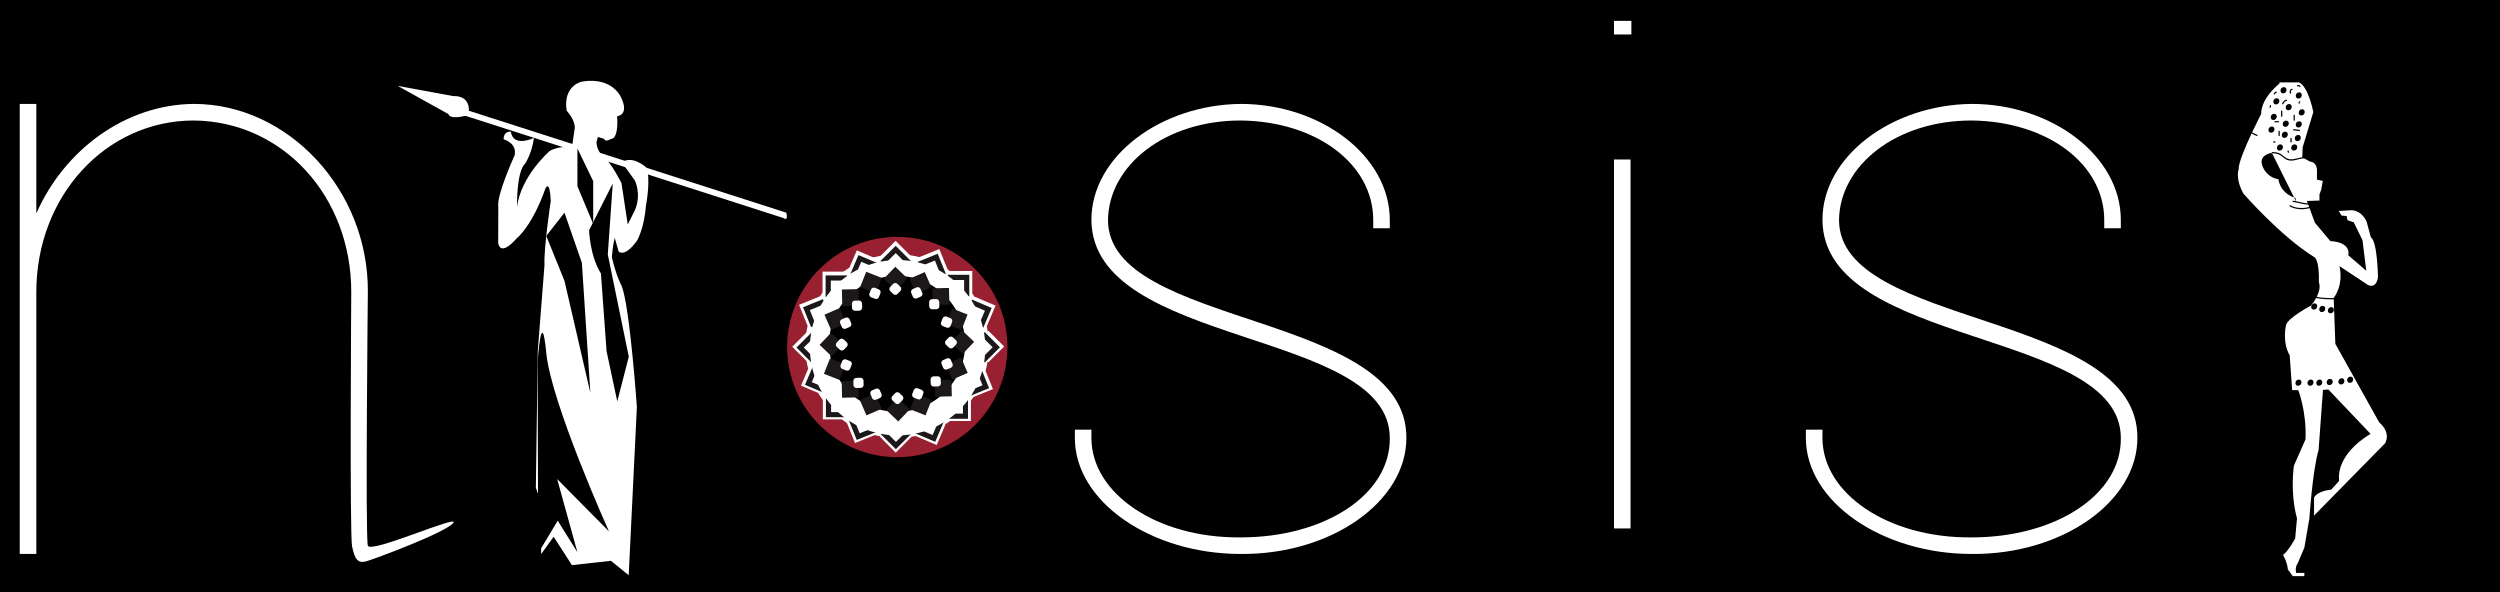 <?xml version="1.0" encoding="UTF-8" standalone="no"?><!-- Generator: Gravit.io --><svg xmlns="http://www.w3.org/2000/svg" xmlns:xlink="http://www.w3.org/1999/xlink" style="isolation:isolate" viewBox="0 0 1900 450" width="1900pt" height="450pt"><rect x="0" y="0" width="1900" height="450" fill="#808080" stroke="none"/><defs><clipPath id="_clipPath_7F0ypyKuUOd4OGEvCE2MeBdEbDVUFP2t"><rect width="1900" height="450"/></clipPath></defs><g clip-path="url(#_clipPath_7F0ypyKuUOd4OGEvCE2MeBdEbDVUFP2t)"><rect x="0" y="0" width="1900.5" height="450.077" transform="matrix(1,0,0,1,0,0)" fill="rgb(0,0,0)"/><path d=" M 1056.241 167.161 L 1056.241 173.466 L 1043.649 173.466 L 1043.649 167.161 C 1043.649 124.964 1000.806 92.207 942.865 91.576 C 885.538 91.576 842.704 125.594 842.078 167.161 C 842.078 249.674 1069.474 236.455 1068.846 332.831 C 1068.846 381.325 1011.519 421.639 942.865 421.008 C 874.825 421.008 816.884 381.325 816.884 332.831 L 816.884 326.525 L 829.472 326.525 L 829.472 332.831 C 829.472 375.033 879.241 409.046 942.865 408.42 C 1007.112 408.42 1056.872 375.655 1056.241 332.831 C 1056.241 249.674 830.103 264.172 829.472 167.161 C 829.472 118.658 882.392 79.611 942.865 78.974 C 1003.961 78.974 1056.241 118.658 1056.241 167.161 Z " fill="rgb(255,255,255)"/><path d=" M 1226.624 126.382 L 1226.624 121.214 L 1239.211 121.214 L 1239.211 126.382 L 1239.211 396.465 L 1239.211 401.623 L 1226.624 401.623 L 1226.624 396.465 L 1226.624 126.382 L 1226.624 126.382 Z  M 1232.915 26.194 L 1226.624 26.194 L 1226.624 15.863 L 1232.915 15.863 L 1233.55 15.863 L 1239.846 15.863 L 1239.846 26.194 L 1233.55 26.194 L 1232.915 26.194 L 1232.915 26.194 Z " fill="rgb(255,255,255)"/><path d=" M 1611.829 167.161 L 1611.829 173.466 L 1599.219 173.466 L 1599.219 167.161 C 1599.219 124.964 1556.394 92.207 1498.435 91.576 C 1441.121 91.576 1398.283 125.594 1397.656 167.161 C 1397.656 249.674 1625.052 236.455 1624.417 332.831 C 1624.417 381.325 1567.098 421.639 1498.435 421.008 C 1430.417 421.008 1372.458 381.325 1372.458 332.831 L 1372.458 326.525 L 1385.064 326.525 L 1385.064 332.831 C 1385.064 375.033 1434.824 409.046 1498.435 408.42 C 1562.69 408.42 1612.451 375.655 1611.829 332.831 C 1611.829 249.674 1385.686 264.172 1385.064 167.161 C 1385.064 118.658 1437.967 79.611 1498.435 78.974 C 1559.54 78.974 1611.829 118.658 1611.829 167.161 Z " fill="rgb(255,255,255)"/><path d=" M 1785.89 290.954 C 1782.838 290.954 1783.367 286.244 1786.384 286.244 C 1789.432 286.244 1788.912 290.954 1785.89 290.954 Z  M 1779.212 292.189 C 1776.169 292.189 1776.693 287.484 1779.705 287.484 C 1782.758 287.484 1782.234 292.189 1779.212 292.189 Z  M 1771.219 238.11 C 1768.175 238.11 1768.699 233.404 1771.717 233.404 C 1774.765 233.404 1774.24 238.11 1771.219 238.11 Z  M 1770.313 292.686 C 1767.269 292.686 1767.793 287.977 1770.806 287.977 C 1773.859 287.977 1773.334 292.686 1770.313 292.686 Z  M 1764.656 237.172 C 1761.608 237.172 1762.128 232.466 1765.149 232.466 C 1768.197 232.466 1767.673 237.172 1764.656 237.172 Z  M 1762.404 293.18 C 1759.355 293.18 1759.879 288.47 1762.897 288.47 C 1765.95 288.47 1765.425 293.18 1762.404 293.18 Z  M 1758.56 235.297 C 1755.507 235.297 1756.031 230.587 1759.053 230.587 C 1762.101 230.587 1761.572 235.297 1758.56 235.297 Z  M 1755.73 293.18 C 1752.682 293.18 1753.206 288.47 1756.223 288.47 C 1759.275 288.47 1758.751 293.18 1755.73 293.18 Z  M 1746.58 293.18 C 1743.537 293.18 1744.057 288.47 1747.079 288.47 C 1750.126 288.47 1749.602 293.18 1746.58 293.18 Z  M 1808.205 321.035 L 1774.867 261.335 L 1773.631 227.499 C 1769.126 227.49 1764.634 227.402 1760.257 226.473 C 1759.311 228.214 1758.04 230.134 1756.356 232.244 C 1756.356 232.244 1738.792 241.487 1737.405 247.031 C 1737.405 247.031 1734.17 259.509 1740.178 270.137 L 1742.026 296.477 L 1746.648 296.477 C 1746.648 296.477 1753.117 312.65 1752.193 333.908 L 1743.413 353.778 C 1743.413 353.778 1740.178 373.644 1745.723 393.981 L 1744.337 409.227 C 1744.337 409.227 1738.792 419.392 1735.095 421.707 C 1735.095 421.707 1738.329 427.248 1738.792 432.794 L 1742.488 437.877 L 1751.269 437.877 L 1751.331 435.433 L 1745.092 435.433 C 1745.092 435.433 1743.879 431.327 1746.31 427.982 L 1751.331 416.126 L 1755.13 393.932 C 1755.13 393.932 1757.56 357.142 1762.119 342.088 L 1765.464 296.33 L 1769.57 296.028 L 1801.647 329.775 C 1801.647 329.775 1775.498 343.896 1777.724 365.486 L 1771.69 372.156 C 1771.69 372.156 1761.381 372.889 1758.671 378.19 L 1758.671 391.844 L 1812.648 336.911 C 1812.648 336.911 1817.731 329.291 1808.205 321.035 Z " fill="rgb(255,255,255)"/><path d=" M 1745.003 152.938 C 1747.99 153.537 1750.916 154.408 1753.954 154.611 L 1753.274 152.736 L 1762.796 152.421 L 1762.796 147.662 L 1764.036 144.436 L 1765.342 137.501 L 1760.894 136.545 L 1760.894 128.609 C 1760.894 128.609 1760.259 122.895 1755.811 122.895 L 1751.119 120.363 C 1746.746 120.451 1742.49 123.264 1738.136 121.495 C 1736.332 120.767 1735.07 119.283 1733.501 118.199 C 1731.342 116.705 1728.916 116.51 1726.379 116.506 C 1726.175 116.506 1726.05 116.401 1726.005 116.256 C 1726.005 116.262 1726.007 116.267 1726.009 116.273 C 1723.876 116.69 1716.606 118.686 1719.477 126.208 C 1719.477 126.208 1721.983 134.574 1731.603 136.245 C 1731.603 136.245 1732.439 146.696 1744.564 150.459 L 1745.003 152.938 Z  M 1726.329 115.583 C 1726.373 115.571 1726.42 115.564 1726.472 115.564 C 1728.618 115.568 1730.644 115.68 1732.613 116.599 C 1734.253 117.359 1735.434 118.687 1736.896 119.71 C 1740.993 122.571 1745.351 120.136 1749.729 119.541 L 1750.013 111.947 L 1758.113 85.203 C 1758.113 85.203 1754.496 65.83 1747.267 62.653 L 1747.267 62.631 L 1732.324 62.631 L 1732.324 63.581 C 1732.324 63.581 1718.461 74.206 1718.461 86.686 C 1718.461 86.686 1715.231 92.894 1711.578 100.634 C 1712.871 101.234 1714.142 101.882 1715.448 102.46 C 1716.004 102.709 1715.671 103.594 1715.115 103.345 C 1713.791 102.762 1712.498 102.092 1711.183 101.474 C 1706.415 111.641 1701.106 124.113 1701.363 128.738 C 1701.363 128.738 1698.59 135.67 1705.06 147.218 C 1705.06 147.218 1733.248 179.565 1758.663 195.281 C 1758.663 195.281 1762.822 196.206 1762.36 214.685 L 1762.36 214.685 C 1762.36 214.685 1764.356 218.404 1760.717 225.611 C 1764.933 226.474 1769.257 226.553 1773.598 226.558 L 1773.593 226.407 C 1773.593 226.407 1781.214 217.516 1778.041 202.275 L 1799.631 216.565 C 1799.631 216.565 1805.665 220.057 1807.251 210.847 C 1807.251 210.847 1806.936 183.542 1801.853 180.365 L 1798.676 168.617 C 1798.676 168.617 1795.824 160.676 1787.563 159.726 L 1777.402 160.361 L 1779.627 163.854 L 1783.44 164.174 L 1784.071 167.347 L 1788.838 168.937 L 1795.504 182.587 L 1798.36 205.768 L 1784.706 194.02 C 1784.706 194.02 1787.563 184.173 1771.057 183.226 L 1759.304 169.253 L 1755.265 158.197 C 1750.377 159.606 1744.401 159.29 1740.14 156.806 C 1739.615 156.5 1740.171 155.735 1740.69 156.038 C 1742.173 156.901 1743.892 157.478 1745.709 157.78 C 1748.752 158.328 1752.061 158.125 1754.94 157.309 L 1754.3 155.562 C 1750.359 155.354 1746.636 154.039 1742.712 153.505 C 1742.109 153.426 1742.206 152.483 1742.81 152.563 C 1743.122 152.606 1743.433 152.653 1743.743 152.706 C 1743.803 152.715 1743.863 152.725 1743.922 152.734 C 1744.236 152.79 1744.548 152.848 1744.859 152.915 C 1744.908 152.919 1744.956 152.929 1726.329 115.583 Z  M 1747.324 70.185 C 1750.373 70.185 1749.849 74.894 1746.831 74.894 C 1743.783 74.894 1744.303 70.185 1747.324 70.185 L 1747.324 70.185 Z  M 1726.561 96.142 C 1729.609 96.142 1729.08 100.852 1726.068 100.852 C 1723.015 100.852 1723.54 96.142 1726.561 96.142 L 1726.561 96.142 Z  M 1728.289 86.5 C 1731.338 86.5 1730.814 91.21 1727.792 91.21 C 1724.748 91.21 1725.268 86.5 1728.289 86.5 L 1728.289 86.5 Z  M 1730.267 74.632 C 1733.319 74.632 1732.79 79.342 1729.774 79.342 C 1726.725 79.342 1727.245 74.632 1730.267 74.632 L 1730.267 74.632 Z  M 1728.098 71.002 C 1728.454 70.336 1729.058 69.878 1729.76 69.62 C 1730.329 69.411 1730.711 70.282 1730.138 70.491 C 1729.578 70.691 1729.152 71.024 1728.871 71.553 C 1728.578 72.09 1727.814 71.53 1728.098 71.002 L 1728.098 71.002 Z  M 1732.613 99.884 L 1732.613 103.06 C 1732.613 103.665 1731.671 103.562 1731.671 102.958 L 1731.671 99.786 C 1731.671 99.177 1732.613 99.279 1732.613 99.884 L 1732.613 99.884 Z  M 1732.492 114.444 C 1729.44 114.444 1729.969 109.738 1732.986 109.738 C 1736.034 109.738 1735.514 114.444 1732.492 114.444 L 1732.492 114.444 Z  M 1735.705 66.23 C 1738.754 66.23 1738.229 70.936 1735.208 70.936 C 1732.164 70.936 1732.689 66.23 1735.705 66.23 L 1735.705 66.23 Z  M 1737.829 76.622 C 1736.612 76.902 1735.816 77.951 1735.274 79.013 C 1734.995 79.551 1734.11 79.213 1734.39 78.676 C 1735.101 77.289 1736.097 76.05 1737.687 75.689 C 1738.283 75.556 1738.425 76.489 1737.829 76.622 L 1737.829 76.622 Z  M 1739.167 83.794 C 1736.119 83.794 1736.643 79.084 1739.66 79.084 C 1742.708 79.084 1742.188 83.794 1739.167 83.794 L 1739.167 83.794 Z  M 1741.837 67.39 C 1742.428 67.247 1742.57 68.185 1741.984 68.327 C 1740.917 68.58 1741.029 69.878 1741.157 70.713 C 1741.251 71.317 1740.313 71.46 1740.219 70.86 C 1739.998 69.411 1740.188 67.785 1741.837 67.39 L 1741.837 67.39 Z  M 1743.179 98.141 C 1744.636 98.368 1746.111 98.408 1747.574 98.635 C 1748.173 98.724 1748.08 99.665 1747.471 99.573 C 1746.014 99.35 1744.538 99.31 1743.081 99.083 C 1742.477 98.995 1742.575 98.053 1743.179 98.141 L 1743.179 98.141 Z  M 1743.143 87.58 C 1743.143 86.971 1744.085 87.078 1744.085 87.682 L 1744.085 91.343 C 1744.085 91.952 1743.143 91.846 1743.143 91.241 L 1743.143 87.58 L 1743.143 87.58 L 1743.143 87.58 Z  M 1747.324 92.183 C 1750.373 92.183 1749.849 96.893 1746.831 96.893 C 1743.783 96.893 1744.303 92.183 1747.324 92.183 L 1747.324 92.183 Z  M 1725.086 80.257 C 1725.117 79.649 1726.059 79.75 1726.028 80.355 C 1726.001 80.781 1725.819 81.164 1725.779 81.577 C 1725.726 82.181 1724.784 82.084 1724.837 81.479 C 1724.877 81.062 1725.063 80.684 1725.086 80.257 L 1725.086 80.257 Z  M 1745.987 64.705 C 1746.809 64.47 1747.662 64.697 1748.288 65.279 C 1748.728 65.688 1748.178 66.461 1747.738 66.048 C 1747.262 65.608 1746.756 65.465 1746.129 65.643 C 1745.543 65.807 1745.405 64.87 1745.987 64.705 L 1745.987 64.705 Z  M 1746.836 78.186 C 1747.009 77.822 1747.107 77.409 1747.383 77.102 C 1747.782 76.649 1748.555 77.2 1748.151 77.654 C 1747.938 77.898 1747.858 78.231 1747.725 78.52 C 1747.462 79.071 1746.573 78.738 1746.836 78.186 L 1746.836 78.186 Z  M 1749.053 87.744 C 1746.01 87.744 1746.529 83.039 1749.551 83.039 C 1752.594 83.039 1752.075 87.744 1749.053 87.744 L 1749.053 87.744 Z  M 1746.089 107.277 C 1743.042 107.277 1743.561 102.567 1746.582 102.567 C 1749.631 102.567 1749.107 107.277 1746.089 107.277 L 1746.089 107.277 Z  M 1743.37 114.444 C 1740.322 114.444 1740.846 109.738 1743.868 109.738 C 1746.912 109.738 1746.387 114.444 1743.37 114.444 L 1743.37 114.444 Z  M 1740.708 107.841 L 1740.708 105.153 C 1740.708 104.549 1741.651 104.651 1741.651 105.255 L 1741.651 107.939 C 1741.651 108.548 1740.708 108.446 1740.708 107.841 L 1740.708 107.841 Z  M 1738.855 116 C 1738.513 115.617 1738.509 115.164 1738.509 114.675 C 1738.504 114.066 1739.446 114.173 1739.446 114.773 C 1739.451 115.013 1739.429 115.222 1739.593 115.404 C 1739.998 115.857 1739.255 116.453 1738.855 116 L 1738.855 116 Z  M 1737.433 91.69 C 1740.486 91.69 1739.962 96.4 1736.94 96.4 C 1733.892 96.4 1734.417 91.69 1737.433 91.69 L 1737.433 91.69 Z  M 1733.626 88.313 L 1733.626 84.408 C 1733.626 83.799 1734.568 83.9 1734.568 84.505 L 1734.568 88.415 C 1734.568 89.019 1733.626 88.917 1733.626 88.313 L 1733.626 88.313 Z  M 1736.198 104.802 C 1733.151 104.802 1733.679 100.097 1736.692 100.097 C 1739.744 100.097 1739.22 104.802 1736.198 104.802 L 1736.198 104.802 Z  M 1728.92 92.983 C 1728.316 92.983 1728.418 92.041 1729.023 92.041 L 1731.706 92.041 C 1732.315 92.041 1732.209 92.983 1731.609 92.983 L 1728.92 92.983 L 1728.92 92.983 L 1728.92 92.983 Z  M 1728.92 108.361 L 1727.947 108.361 C 1727.338 108.361 1727.441 107.419 1728.045 107.419 L 1729.023 107.419 C 1729.627 107.419 1729.524 108.361 1728.92 108.361 L 1728.92 108.361 Z " fill-rule="evenodd" fill="rgb(255,255,255)"/><path d=" M 27.607 162.167 C 49.077 113.544 95.518 79.441 147.283 78.974 C 219.096 78.974 280.187 144.487 279.565 221.969 C 279.565 221.969 277.588 408.42 279.565 414.712 C 281.537 421.008 350.574 390.171 344.411 397.525 C 338.252 404.87 285.621 424.456 278.685 426.495 C 271.749 428.535 269.661 424.811 267.59 415.343 C 265.666 406.54 266.959 221.969 266.959 221.969 C 266.959 148.895 214.679 92.207 147.283 91.576 C 80.509 91.576 27.607 148.895 27.607 221.969 L 27.607 228.266 L 27.607 414.712 L 27.607 421.008 L 15.001 421.008 L 15.001 414.712 L 15.001 228.266 L 15.001 221.969 L 15.001 85.28 L 15.001 78.974 L 27.607 78.974 L 27.607 85.28 L 27.607 162.167 L 27.607 162.167 Z " fill="rgb(255,255,255)"/><path d=" M 597.616 161.647 L 356.339 84.168 C 356.339 84.168 357.629 72.58 344.321 73.011 L 302.247 65.284 L 340.886 86.75 C 340.886 86.75 340.886 91.037 353.767 88.034 L 595.471 165.739 C 595.471 165.739 599.336 168.715 597.616 161.647 Z " fill="rgb(255,255,255)"/><path d=" M 459.164 105.528 C 459.164 105.528 459.693 108.451 464.447 105.528 C 464.447 105.528 470.134 106.621 469.037 88.341 C 469.037 88.341 477.813 87.608 472.694 75.544 C 472.694 75.544 466.953 57.993 442.217 62.014 C 442.217 62.014 427.718 64.907 430.642 84.12 C 430.642 84.12 436.858 90.536 436.858 97.112 L 434.663 112.104 C 434.663 112.104 425.888 110.277 417.845 114.668 C 417.845 114.668 395.905 133.68 392.981 157.084 C 392.981 157.084 392.248 130.757 399.197 124.172 C 399.197 124.172 404.316 116.498 405.777 104.795 C 405.777 104.795 390.057 112.472 388.226 100.04 C 388.226 100.04 382.743 99.311 382.743 105.892 C 382.743 105.892 392.981 108.451 391.15 117.96 C 391.15 117.96 377.256 148.308 378.722 157.084 L 378.611 184.503 C 378.611 184.503 379.451 196.207 392.981 180.851 C 392.981 180.851 404.316 172.076 414.553 143.189 C 414.553 143.189 417.845 135.876 418.579 152.693 C 418.579 152.693 413.092 189.626 413.824 201.33 L 408.705 266.78 L 407.24 370.625 L 411.265 381.96 L 411.265 421.088 L 420.769 407.922 L 434.663 429.494 L 464.282 426.202 L 477.813 437.173 L 484.029 309.196 C 484.029 309.196 478.541 231.313 472.325 217.05 C 472.325 217.05 468.303 209.737 465.016 195.474 C 465.016 195.474 465.745 185.601 467.21 180.851 L 470.134 191.088 C 470.134 191.088 474.525 196.207 484.029 183.041 C 484.029 183.041 489.516 174.27 490.978 155.982 C 490.978 155.982 494.999 134.778 490.978 127.096 C 490.978 127.096 480.372 117.592 472.694 123.443 L 482.567 137.337 C 482.567 137.337 487.686 147.575 482.567 159.643 L 477.079 170.609 L 472.325 139.164 C 472.325 139.164 464.647 123.808 458.8 119.053 C 458.8 119.053 453.681 115.765 453.312 108.083 L 454.41 104.061 L 459.164 105.528 L 459.164 105.528 Z " fill="rgb(255,255,255)"/><path d=" M 429 161.647 L 442.219 199.73 L 448.684 298.585 L 429 213.424 L 415.164 179.317 L 429 161.647 L 429 161.647 Z " fill="rgb(0,0,0)"/><path d=" M 438.841 112.861 L 450.825 137.681 L 450.825 170.206 L 438.841 141.533 L 438.841 112.861 L 438.841 112.861 Z " fill="rgb(0,0,0)"/><path d=" M 465.701 139.43 L 447.727 174.945 C 447.727 174.945 448.154 194.202 456.716 207.897 L 460.995 266.953 L 469.127 305.036 L 477.884 271.129 L 461.92 193.372 L 465.701 139.43 L 465.701 139.43 Z " fill="rgb(0,0,0)"/><path d=" M 462.807 403.859 C 462.807 403.859 418.769 306.181 415.165 268.205 C 411.562 230.227 408.584 275.065 408.584 275.065 L 408.887 375.258 L 411.264 416.7 L 423.865 395.728 L 438.839 419.691 L 423.434 364.06 L 462.807 403.859 L 462.807 403.859 Z " fill="rgb(0,0,0)"/><circle vector-effect="non-scaling-stroke" cx="681.942" cy="263.741" r="83.709" fill="rgb(152,32,48)"/><circle vector-effect="non-scaling-stroke" cx="681.814" cy="263.048" r="69.743" fill="rgb(255,255,255)"/><g><g><rect x="672.226" y="186.495" width="17.052" height="17.052" transform="matrix(0.707,-0.707,0.707,0.707,61.487,538.485)" fill="rgb(255,255,255)"/><rect x="672.192" y="323.33" width="17.052" height="17.052" transform="matrix(-0.707,-0.707,0.707,-0.707,927.402,1047.854)" fill="rgb(255,255,255)"/><rect x="625.135" y="206.437" width="17.06" height="17.06" transform="matrix(0,-1,1,0,418.699,848.632)" fill="rgb(255,255,255)"/><rect x="720.84" y="302.913" width="17.06" height="17.06" transform="matrix(-1,0,0,-1,1458.741,622.886)" fill="rgb(255,255,255)"/><rect x="605.582" y="254.902" width="17.052" height="17.052" transform="matrix(-0.707,-0.707,0.707,-0.707,862.078,883.94)" fill="rgb(255,255,255)"/><rect x="742.461" y="254.891" width="17.052" height="17.052" transform="matrix(-0.707,0.707,-0.707,-0.707,1468.28,-81.348)" fill="rgb(255,255,255)"/><rect x="625.384" y="301.657" width="17.06" height="17.06" transform="matrix(-1,0,0,-1,1267.827,620.374)" fill="rgb(255,255,255)"/><rect x="721.86" y="205.952" width="17.06" height="17.06" transform="matrix(0,1,-1,0,944.873,-515.908)" fill="rgb(255,255,255)"/><rect x="647.299" y="192.758" width="17.058" height="17.058" transform="matrix(0.391,-0.92,0.92,0.391,214.057,726.134)" fill="rgb(255,255,255)"/><rect x="698.68" y="318.3" width="17.058" height="17.058" transform="matrix(-0.92,-0.391,0.391,-0.92,1230.239,904.239)" fill="rgb(255,255,255)"/><rect x="609.869" y="227.812" width="17.06" height="17.06" transform="matrix(-0.375,-0.927,0.927,-0.375,631.21,898.241)" fill="rgb(255,255,255)"/><rect x="734.988" y="282.483" width="17.06" height="17.06" transform="matrix(-0.927,0.375,-0.375,-0.927,1541.907,281.963)" fill="rgb(255,255,255)"/><rect x="611.263" y="279.864" width="17.058" height="17.058" transform="matrix(-0.92,-0.391,0.391,-0.92,1077.403,796.235)" fill="rgb(255,255,255)"/><rect x="736.741" y="228.463" width="17.058" height="17.058" transform="matrix(-0.391,0.92,-0.92,-0.391,1254.886,-356.206)" fill="rgb(255,255,255)"/><rect x="645.979" y="317.053" width="17.06" height="17.06" transform="matrix(-0.927,0.375,-0.375,-0.927,1383.349,381.958)" fill="rgb(255,255,255)"/><rect x="700.641" y="191.872" width="17.06" height="17.06" transform="matrix(0.375,0.927,-0.927,0.375,629.002,-532.167)" fill="rgb(255,255,255)"/></g></g><g><g><rect x="672.615" y="190.159" width="16.366" height="16.366" transform="matrix(0.707,-0.707,0.707,0.707,59.152,539.49)" fill="rgb(28,23,24)"/><rect x="672.607" y="321.52" width="16.366" height="16.366" transform="matrix(-0.707,-0.707,0.707,-0.707,929.045,1044.23)" fill="rgb(28,23,24)"/><rect x="627.452" y="209.304" width="16.374" height="16.374" transform="matrix(0,-1,1,0,418.148,853.13)" fill="rgb(28,23,24)"/><rect x="719.303" y="301.895" width="16.374" height="16.374" transform="matrix(-1,0,0,-1,1454.98,620.164)" fill="rgb(28,23,24)"/><rect x="608.679" y="255.848" width="16.366" height="16.366" transform="matrix(-0.707,-0.707,0.707,-0.707,866.352,886.916)" fill="rgb(28,23,24)"/><rect x="740.083" y="255.815" width="16.366" height="16.366" transform="matrix(-0.707,0.707,-0.707,-0.707,1464.044,-78.431)" fill="rgb(28,23,24)"/><rect x="627.691" y="300.69" width="16.374" height="16.374" transform="matrix(-1,0,0,-1,1271.755,617.754)" fill="rgb(28,23,24)"/><rect x="720.282" y="208.84" width="16.374" height="16.374" transform="matrix(0,1,-1,0,945.496,-511.442)" fill="rgb(28,23,24)"/><rect x="648.719" y="196.212" width="16.371" height="16.371" transform="matrix(0.391,-0.92,0.92,0.391,211.849,729.018)" fill="rgb(28,23,24)"/><rect x="698.071" y="316.667" width="16.371" height="16.371" transform="matrix(-0.92,-0.391,0.391,-0.92,1229.182,900.069)" fill="rgb(28,23,24)"/><rect x="612.775" y="229.803" width="16.373" height="16.373" transform="matrix(-0.375,-0.927,0.927,-0.375,633.206,902.882)" fill="rgb(28,23,24)"/><rect x="732.865" y="282.316" width="16.373" height="16.373" transform="matrix(-0.927,0.375,-0.375,-0.927,1536.964,281.904)" fill="rgb(28,23,24)"/><rect x="614.171" y="279.78" width="16.371" height="16.371" transform="matrix(-0.92,-0.391,0.391,-0.92,1082.494,796.418)" fill="rgb(28,23,24)"/><rect x="734.57" y="230.409" width="16.371" height="16.371" transform="matrix(-0.391,0.92,-0.92,-0.391,1252.863,-351.662)" fill="rgb(28,23,24)"/><rect x="647.442" y="315.492" width="16.373" height="16.373" transform="matrix(-0.927,0.375,-0.375,-0.927,1384.792,377.869)" fill="rgb(28,23,24)"/><rect x="699.944" y="195.342" width="16.373" height="16.373" transform="matrix(0.375,0.927,-0.927,0.375,631.251,-529.248)" fill="rgb(28,23,24)"/></g><g><rect x="673.26" y="195.448" width="15.186" height="15.186" transform="matrix(0.707,-0.707,0.707,0.707,55.845,540.905)" fill="rgb(255,255,255)"/><rect x="673.29" y="317.407" width="15.186" height="15.186" transform="matrix(-0.707,-0.707,0.707,-0.707,932.529,1036.267)" fill="rgb(255,255,255)"/><rect x="631.406" y="213.228" width="15.193" height="15.193" transform="matrix(0,-1,1,0,418.178,859.827)" fill="rgb(255,255,255)"/><rect x="716.634" y="299.143" width="15.193" height="15.193" transform="matrix(-1,0,0,-1,1448.46,613.479)" fill="rgb(255,255,255)"/><rect x="613.973" y="256.469" width="15.186" height="15.186" transform="matrix(-0.707,-0.707,0.707,-0.707,874.36,890.296)" fill="rgb(255,255,255)"/><rect x="735.969" y="256.398" width="15.186" height="15.186" transform="matrix(-0.707,0.707,-0.707,-0.707,1456.01,-75.117)" fill="rgb(255,255,255)"/><rect x="631.628" y="298.024" width="15.193" height="15.193" transform="matrix(-1,0,0,-1,1278.449,611.242)" fill="rgb(255,255,255)"/><rect x="717.542" y="212.798" width="15.193" height="15.193" transform="matrix(0,1,-1,0,945.533,-504.744)" fill="rgb(255,255,255)"/><rect x="651.13" y="201.14" width="15.191" height="15.191" transform="matrix(0.391,-0.92,0.92,0.391,208.965,733.337)" fill="rgb(255,255,255)"/><rect x="696.992" y="312.859" width="15.191" height="15.191" transform="matrix(-0.92,-0.391,0.391,-0.92,1227.699,890.972)" fill="rgb(255,255,255)"/><rect x="617.74" y="232.221" width="15.193" height="15.193" transform="matrix(-0.375,-0.927,0.927,-0.375,637.527,909.451)" fill="rgb(255,255,255)"/><rect x="729.19" y="281.021" width="15.193" height="15.193" transform="matrix(-0.927,0.375,-0.375,-0.927,1528.037,279.871)" fill="rgb(255,255,255)"/><rect x="619.143" y="278.63" width="15.191" height="15.191" transform="matrix(-0.92,-0.391,0.391,-0.92,1091.591,794.792)" fill="rgb(255,255,255)"/><rect x="730.807" y="232.752" width="15.191" height="15.191" transform="matrix(-0.391,0.92,-0.92,-0.391,1248.422,-345.218)" fill="rgb(255,255,255)"/><rect x="649.926" y="311.805" width="15.193" height="15.193" transform="matrix(-0.927,0.375,-0.375,-0.927,1386.838,368.916)" fill="rgb(255,255,255)"/><rect x="698.717" y="200.301" width="15.193" height="15.193" transform="matrix(0.375,0.927,-0.927,0.375,634.166,-524.834)" fill="rgb(255,255,255)"/></g></g><path d=" M 748.829 264.275 C 748.829 301.084 718.988 330.921 682.182 330.921 C 645.372 330.921 615.532 301.084 615.532 264.275 C 615.532 227.465 645.372 197.628 682.182 197.628 C 718.988 197.628 748.829 227.465 748.829 264.275 Z " fill="rgb(255,255,255)"/><circle vector-effect="non-scaling-stroke" cx="681.797" cy="261.278" r="61.018" fill="rgb(255,255,255)"/><path d=" M 630.158 262.578 C 629.466 234.072 652.048 210.368 680.554 209.676 C 709.06 208.985 732.765 231.567 733.456 260.073 C 734.148 288.579 711.565 312.284 683.06 312.975 C 654.553 313.666 630.849 291.084 630.158 262.578 Z " fill="rgb(0,0,0)"/><g><g><rect x="674.185" y="205.41" width="12.659" height="12.659" transform="matrix(0.69,-0.724,0.724,0.69,57.746,558.284)" fill="rgb(28,23,24)"/><rect x="676.167" y="305.097" width="12.659" height="12.659" transform="matrix(-0.724,-0.69,0.69,-0.724,961.702,1007.726)" fill="rgb(28,23,24)"/><rect x="639.928" y="220.067" width="12.665" height="12.665" transform="matrix(-0.024,-1,1,-0.024,435.433,877.906)" fill="rgb(28,23,24)"/><rect x="710.777" y="288.751" width="12.665" height="12.665" transform="matrix(-1,0.024,-0.024,-1,1441.092,572.875)" fill="rgb(28,23,24)"/><rect x="625.531" y="255.615" width="12.659" height="12.659" transform="matrix(-0.724,-0.69,0.69,-0.724,908.548,887.49)" fill="rgb(28,23,24)"/><rect x="725.175" y="253.648" width="12.659" height="12.659" transform="matrix(-0.69,0.724,-0.724,-0.69,1424.372,-90.199)" fill="rgb(28,23,24)"/><rect x="640.033" y="289.553" width="12.665" height="12.665" transform="matrix(-1,0.024,-0.024,-1,1299.645,576.177)" fill="rgb(28,23,24)"/><rect x="708.764" y="218.782" width="12.665" height="12.665" transform="matrix(0.024,1,-1,0.024,922.988,-495.177)" fill="rgb(28,23,24)"/><rect x="655.473" y="208.538" width="12.659" height="12.659" transform="matrix(0.368,-0.93,0.93,0.368,218.505,751.186)" fill="rgb(28,23,24)"/><rect x="693.593" y="301.218" width="12.659" height="12.659" transform="matrix(-0.93,-0.368,0.368,-0.93,1237.585,851.051)" fill="rgb(28,23,24)"/><rect x="628.595" y="236.235" width="12.66" height="12.66" transform="matrix(-0.397,-0.918,0.918,-0.397,664.31,921.611)" fill="rgb(28,23,24)"/><rect x="720.93" y="273.777" width="12.66" height="12.66" transform="matrix(-0.918,0.397,-0.397,-0.918,1505.957,248.527)" fill="rgb(28,23,24)"/><rect x="628.154" y="274.282" width="12.659" height="12.659" transform="matrix(-0.93,-0.368,0.368,-0.93,1121.209,774.99)" fill="rgb(28,23,24)"/><rect x="720.876" y="236.21" width="12.659" height="12.659" transform="matrix(-0.368,0.93,-0.93,-0.368,1220.3,-344.412)" fill="rgb(28,23,24)"/><rect x="655.604" y="301.006" width="12.66" height="12.66" transform="matrix(-0.918,0.397,-0.397,-0.918,1391.48,326.679)" fill="rgb(28,23,24)"/><rect x="693.198" y="208.676" width="12.66" height="12.66" transform="matrix(0.397,0.918,-0.918,0.397,619.203,-512.397)" fill="rgb(28,23,24)"/></g></g><g><path d=" M 678.227 304.287 L 680.517 306.47 C 681.427 307.336 682.869 307.301 683.735 306.392 L 685.917 304.101 C 686.784 303.191 686.749 301.749 685.84 300.883 L 683.548 298.7 C 682.639 297.833 681.197 297.869 680.33 298.779 L 678.148 301.069 C 677.281 301.979 677.316 303.421 678.227 304.287 Z " fill="rgb(255,255,255)"/><path d=" M 676.636 221.293 L 678.926 223.475 C 679.836 224.342 681.278 224.307 682.145 223.397 L 684.327 221.107 C 685.194 220.197 685.159 218.755 684.249 217.888 L 681.958 215.705 C 681.049 214.84 679.607 214.874 678.74 215.784 L 676.557 218.074 C 675.692 218.984 675.726 220.426 676.636 221.293 Z " fill="rgb(255,255,255)"/><path d=" M 724.437 264.1 L 726.62 261.808 C 727.486 260.898 727.451 259.456 726.541 258.59 L 724.251 256.408 C 723.341 255.541 721.899 255.577 721.032 256.486 L 718.85 258.777 C 717.984 259.686 718.018 261.128 718.928 261.995 L 721.218 264.177 C 722.129 265.044 723.571 265.009 724.437 264.1 Z " fill="rgb(255,255,255)"/><path d=" M 641.443 265.689 L 643.625 263.399 C 644.492 262.489 644.457 261.047 643.547 260.181 L 641.256 257.998 C 640.347 257.132 638.904 257.167 638.038 258.076 L 635.856 260.367 C 634.989 261.277 635.024 262.719 635.934 263.585 L 638.225 265.768 C 639.134 266.635 640.576 266.599 641.443 265.689 Z " fill="rgb(255,255,255)"/><path d=" M 694.629 302.27 L 697.57 303.435 C 698.738 303.898 700.062 303.325 700.525 302.157 L 701.689 299.216 C 702.152 298.048 701.58 296.724 700.412 296.261 L 697.47 295.096 C 696.302 294.633 694.979 295.206 694.516 296.374 L 693.35 299.315 C 692.888 300.483 693.461 301.807 694.629 302.27 Z " fill="rgb(255,255,255)"/><path d=" M 662.064 225.914 L 665.005 227.08 C 666.173 227.543 667.497 226.969 667.96 225.802 L 669.125 222.861 C 669.588 221.693 669.015 220.368 667.847 219.906 L 664.906 218.741 C 663.737 218.278 662.414 218.85 661.951 220.018 L 660.785 222.96 C 660.322 224.128 660.896 225.451 662.064 225.914 Z " fill="rgb(255,255,255)"/><path d=" M 722.42 247.697 L 723.585 244.756 C 724.048 243.588 723.475 242.264 722.307 241.801 L 719.366 240.636 C 718.198 240.173 716.874 240.745 716.411 241.914 L 715.245 244.855 C 714.782 246.023 715.356 247.347 716.524 247.81 L 719.465 248.975 C 720.633 249.438 721.957 248.865 722.42 247.697 Z " fill="rgb(255,255,255)"/><path d=" M 646.065 280.262 L 647.229 277.321 C 647.692 276.153 647.12 274.828 645.952 274.366 L 643.01 273.201 C 641.842 272.738 640.519 273.31 640.056 274.478 L 638.89 277.42 C 638.428 278.588 639.001 279.912 640.169 280.374 L 643.11 281.54 C 644.277 282.003 645.602 281.43 646.065 280.262 Z " fill="rgb(255,255,255)"/><path d=" M 709.655 293.764 L 712.818 293.688 C 714.074 293.657 715.069 292.612 715.039 291.357 L 714.962 288.193 C 714.931 286.938 713.886 285.943 712.631 285.973 L 709.468 286.05 C 708.212 286.08 707.217 287.124 707.247 288.381 L 707.324 291.543 C 707.354 292.799 708.399 293.794 709.655 293.764 Z " fill="rgb(255,255,255)"/><path d=" M 649.845 236.203 L 653.007 236.126 C 654.264 236.095 655.259 235.051 655.228 233.795 L 655.152 230.632 C 655.121 229.376 654.076 228.381 652.821 228.411 L 649.657 228.488 C 648.401 228.518 647.406 229.563 647.437 230.819 L 647.514 233.983 C 647.544 235.238 648.588 236.233 649.845 236.203 Z " fill="rgb(255,255,255)"/><path d=" M 713.914 232.67 L 713.837 229.507 C 713.807 228.252 712.763 227.257 711.506 227.287 L 708.344 227.364 C 707.087 227.394 706.092 228.439 706.122 229.694 L 706.199 232.858 C 706.23 234.113 707.275 235.108 708.53 235.078 L 711.693 235.001 C 712.949 234.971 713.944 233.927 713.914 232.67 Z " fill="rgb(255,255,255)"/><path d=" M 656.352 292.481 L 656.276 289.318 C 656.246 288.062 655.201 287.067 653.945 287.098 L 650.782 287.175 C 649.526 287.205 648.531 288.249 648.562 289.505 L 648.638 292.668 C 648.669 293.924 649.713 294.919 650.969 294.888 L 654.132 294.811 C 655.388 294.781 656.383 293.737 656.352 292.481 Z " fill="rgb(255,255,255)"/><path d=" M 719.827 280.739 L 722.73 279.483 C 723.883 278.985 724.414 277.643 723.916 276.49 L 722.66 273.587 C 722.161 272.434 720.82 271.902 719.667 272.401 L 716.763 273.657 C 715.61 274.156 715.078 275.497 715.578 276.65 L 716.833 279.554 C 717.332 280.707 718.673 281.238 719.827 280.739 Z " fill="rgb(255,255,255)"/><path d=" M 642.808 249.775 L 645.712 248.518 C 646.865 248.02 647.396 246.679 646.898 245.526 L 645.642 242.622 C 645.143 241.469 643.802 240.937 642.649 241.436 L 639.745 242.692 C 638.591 243.191 638.06 244.532 638.56 245.686 L 639.815 248.589 C 640.314 249.742 641.655 250.273 642.808 249.775 Z " fill="rgb(255,255,255)"/><path d=" M 700.889 222.499 L 699.633 219.595 C 699.134 218.442 697.794 217.911 696.641 218.409 L 693.736 219.666 C 692.583 220.164 692.052 221.505 692.55 222.658 L 693.807 225.562 C 694.305 226.715 695.647 227.247 696.8 226.748 L 699.703 225.492 C 700.857 224.993 701.388 223.652 700.889 222.499 Z " fill="rgb(255,255,255)"/><path d=" M 669.924 299.517 L 668.669 296.613 C 668.17 295.46 666.829 294.929 665.675 295.427 L 662.772 296.684 C 661.619 297.182 661.088 298.523 661.586 299.676 L 662.842 302.581 C 663.341 303.734 664.682 304.265 665.835 303.766 L 668.739 302.51 C 669.892 302.012 670.424 300.671 669.924 299.517 Z " fill="rgb(255,255,255)"/></g></g></svg>